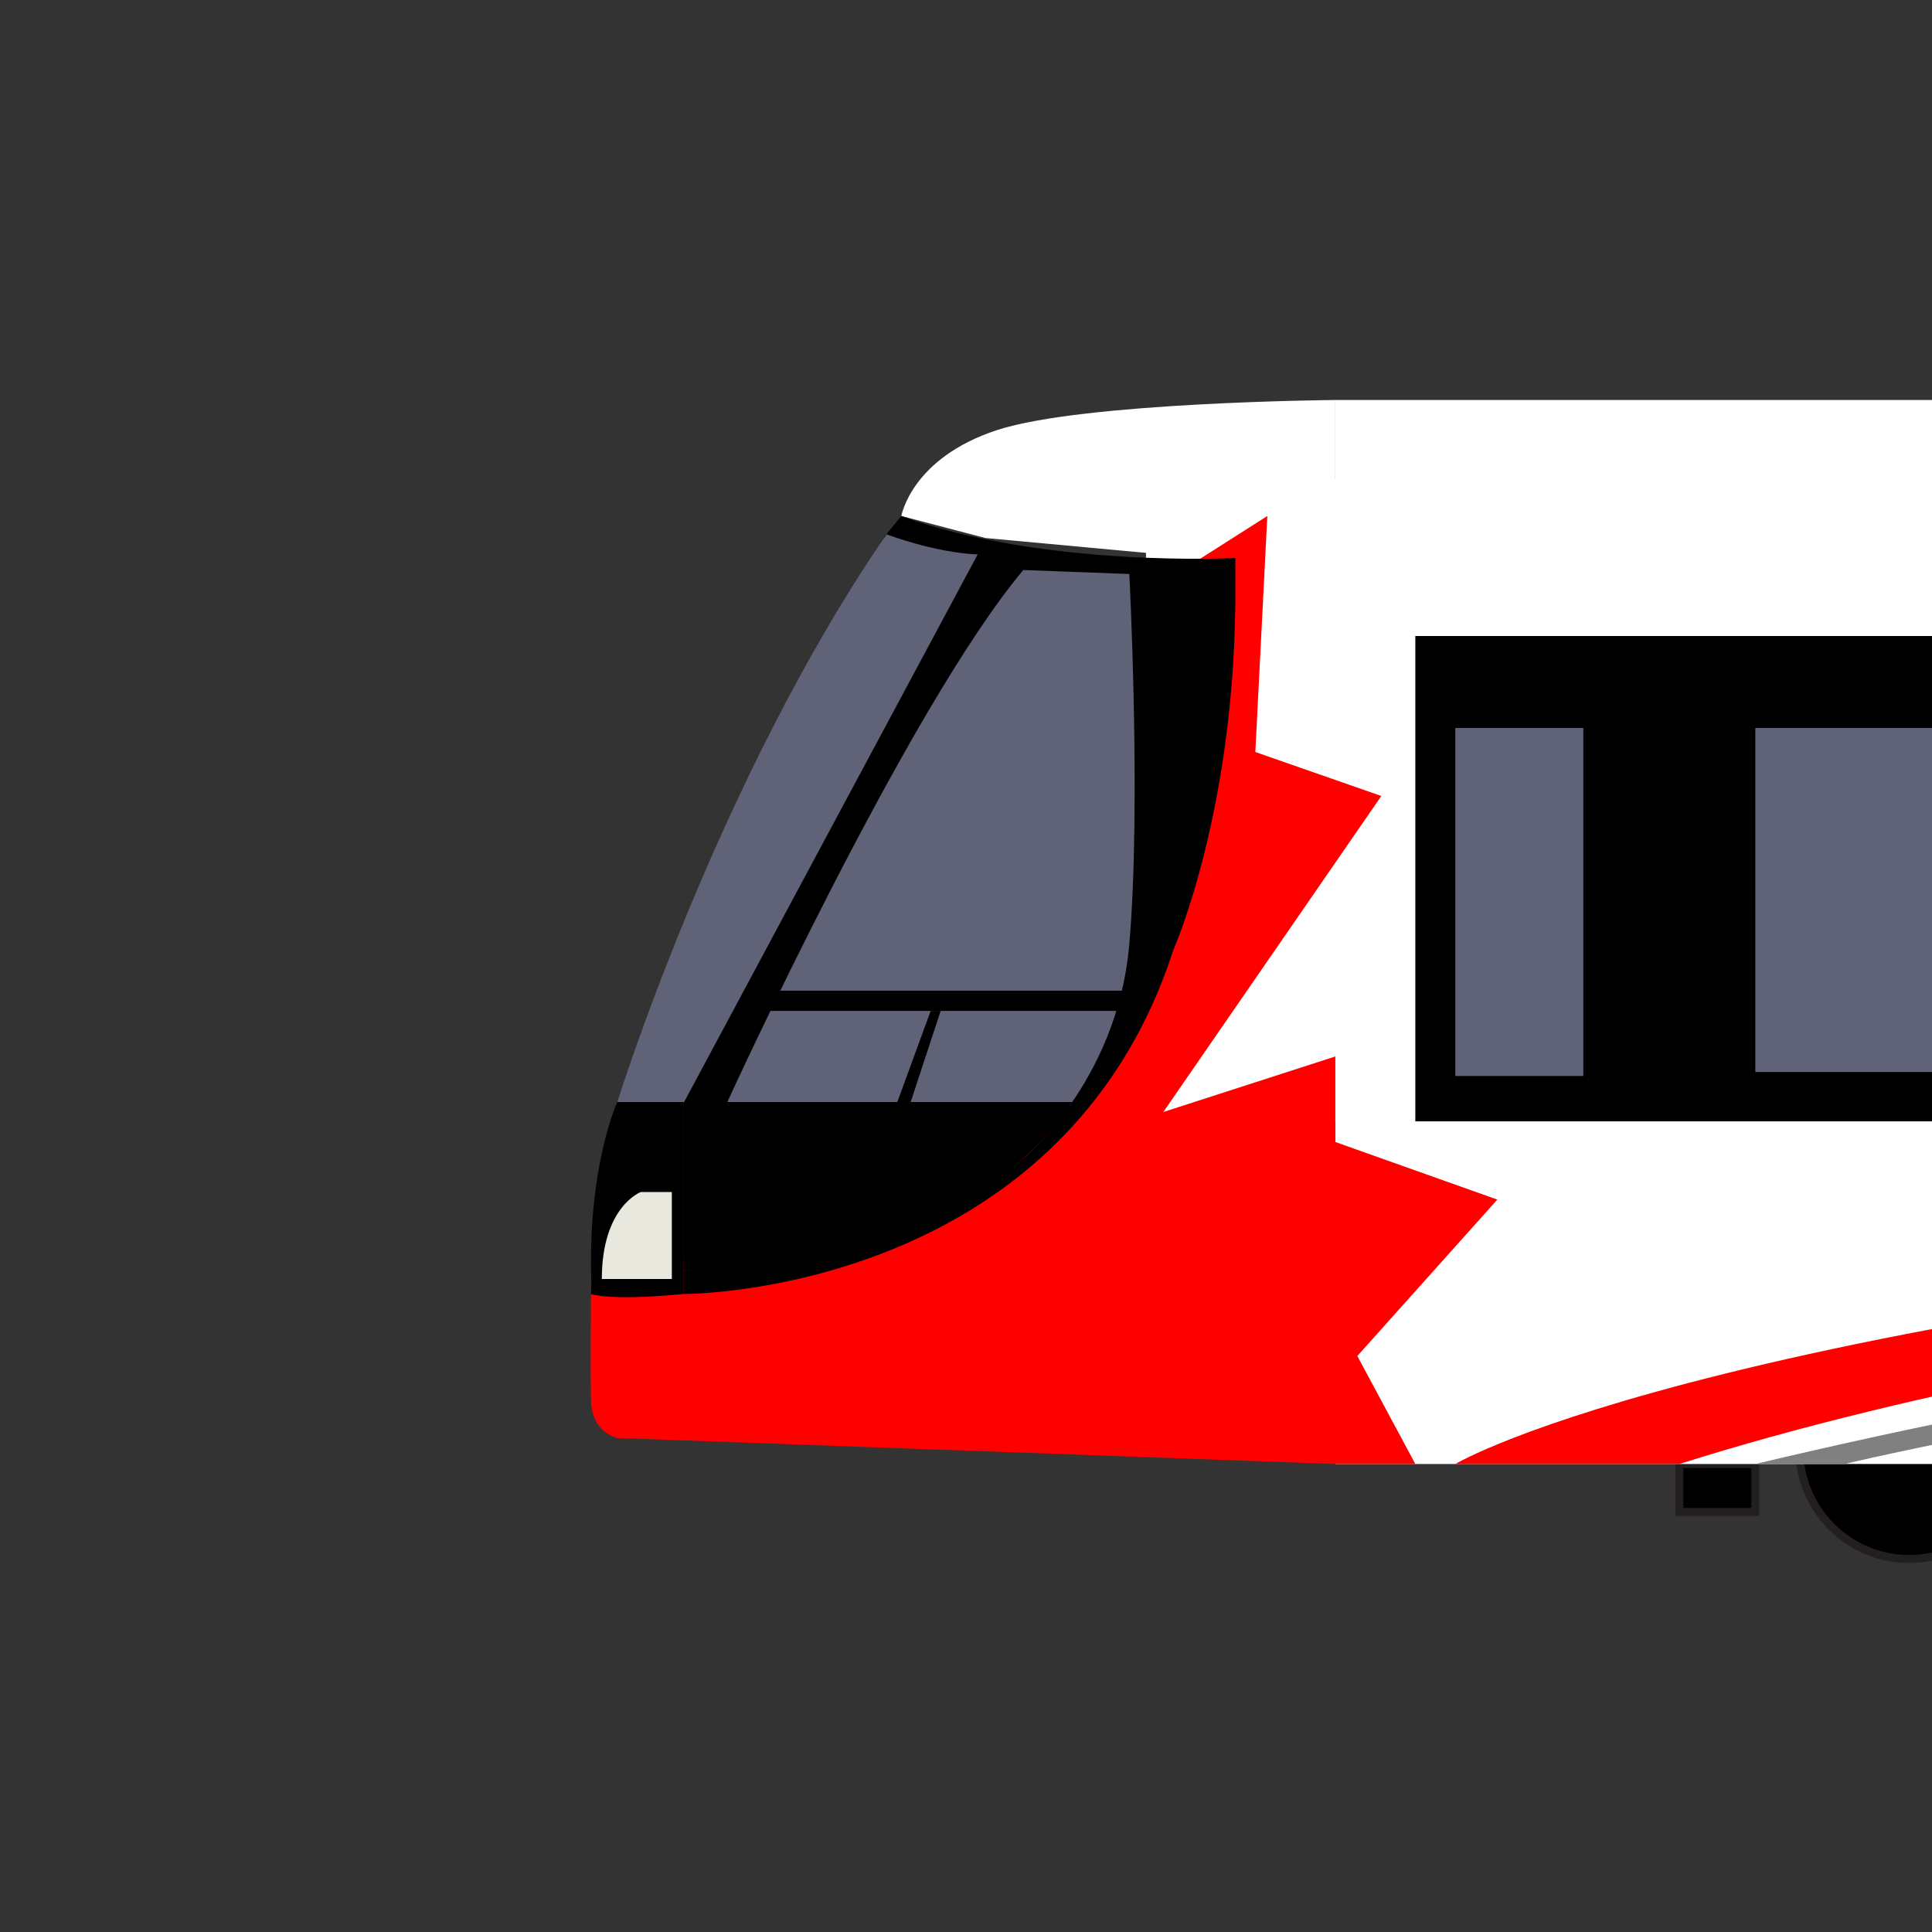 <svg width="322" height="322" viewBox="0 0 322 322" fill="none" xmlns="http://www.w3.org/2000/svg">
<rect x="0" y="0" width="322" height="322" fill="#333333" stroke="none"/>
<g clip-path="url(#clip0)">
<path d="M292.554 252.001H279.888V244.001H292.554V252.001Z" fill="black" stroke="#231F20" stroke-width="1.333" stroke-miterlimit="10" stroke-linecap="round"/>
<path d="M299.888 241.501C299.888 231.375 308.096 223.167 318.221 223.167C328.347 223.167 336.555 231.375 336.555 241.501C336.555 251.626 328.347 259.834 318.221 259.834C308.096 259.834 299.888 251.626 299.888 241.501Z" fill="black"/>
<path d="M299.888 241.501C299.888 231.375 308.096 223.167 318.221 223.167C328.347 223.167 336.555 231.375 336.555 241.501C336.555 251.626 328.347 259.834 318.221 259.834C308.096 259.834 299.888 251.626 299.888 241.501Z" stroke="#231F20" stroke-width="1.333" stroke-miterlimit="10" stroke-linecap="round"/>
<path d="M764.555 66.667H222.555V244.001H764.555V66.667Z" fill="white"/>
<path d="M191 196.334H241.223V79.834H191V196.334Z" fill="white"/>
<path d="M222.555 66.667C222.555 66.667 180.555 67.001 166.221 71.667C151.888 76.334 150.221 86.001 150.221 86.001L164.221 89.667L200.221 93.001H220.555H222.555V66.667Z" fill="white"/>
<path d="M200.221 93.001L211.221 86.001L209.221 125.334L230.221 132.667L193.888 185.334L222.555 176.078V190.334L249.555 199.933L226.221 226.001L235.888 244.001H222.555L176.888 203.334L180.221 106.001L200.221 93.001Z" fill="#FF0000"/>
<path d="M222.555 244.001L102.888 239.667C102.888 239.667 98.599 238.834 98.493 233.334C98.388 227.834 98.493 215.667 98.493 215.667L175.221 186.89H222.555V244.001Z" fill="#FF0000"/>
<path d="M167.333 94.001L116.666 186.89L178.11 186.334L190.11 167.778L190.999 94.001L168.443 92.223L167.333 94.001Z" fill="#606277"/>
<path d="M113.888 183.667H102.888C102.888 183.667 97.888 194.334 98.555 214.001L98.493 215.667C98.493 215.667 101.48 216.862 113.888 215.667" fill="black"/>
<path d="M456.554 186.89H235.888V106.001H456.554V186.89Z" fill="black"/>
<path d="M263.888 179.334H242.555V121.334H263.888V179.334Z" fill="#606277"/>
<path d="M354.555 178.667H292.555V121.334H354.555V178.667Z" fill="#606277"/>
<path d="M150.221 86.001L147.221 89.667L162.221 93.001C162.221 93.001 127.555 144.334 113.888 183.667H121.221C121.221 183.667 151.221 118.001 170.555 95.001L188.221 95.667C188.221 95.667 190.221 134.001 188.221 157.334C186.221 180.667 169.888 193.667 169.888 193.667C169.888 193.667 151.221 211.001 113.888 211.667V215.667C113.888 215.667 176.888 216.001 195.555 158.334C195.555 158.334 206.221 134.382 205.888 97.025L205.896 93.001C205.896 93.001 173.888 94.667 150.221 86.001Z" fill="black"/>
<path d="M121.221 183.667H178.707C178.707 183.667 161.555 213.001 113.888 211.667V183.667H121.221Z" fill="black"/>
<path d="M111.971 198.667H106.805C106.805 198.667 100.305 201.083 100.305 213.167H111.971V199.167" fill="#E9E8DF"/>
<path d="M128.405 168.487H188.777V165.111H128.405V168.487Z" fill="black"/>
<path d="M162.943 92.411L114.022 183.667H102.887C102.887 183.667 119.645 129.875 147.761 89.055C147.761 89.055 155.634 92.075 162.943 92.411Z" fill="#606277"/>
<path d="M155.11 168.488L149.554 183.668H151.777L156.777 168.488H155.11Z" fill="black"/>
<path d="M279.888 244.001C437.888 194.001 764.555 199.933 764.555 199.933V192.321L749.665 192.667C749.665 192.667 653.888 189.334 470.332 203.334C286.777 217.334 242.555 244.001 242.555 244.001H279.888Z" fill="#FF0000"/>
<path d="M764.721 201.834C764.721 201.834 499.444 194.667 292.555 244.001H307.444C307.444 244.001 480.332 202.057 764.555 205.918L764.721 201.834Z" fill="#808080"/>
</g>
<defs>
<clipPath id="clip0">
<rect width="322" height="322" fill="white"/>
</clipPath>
</defs>
</svg>
